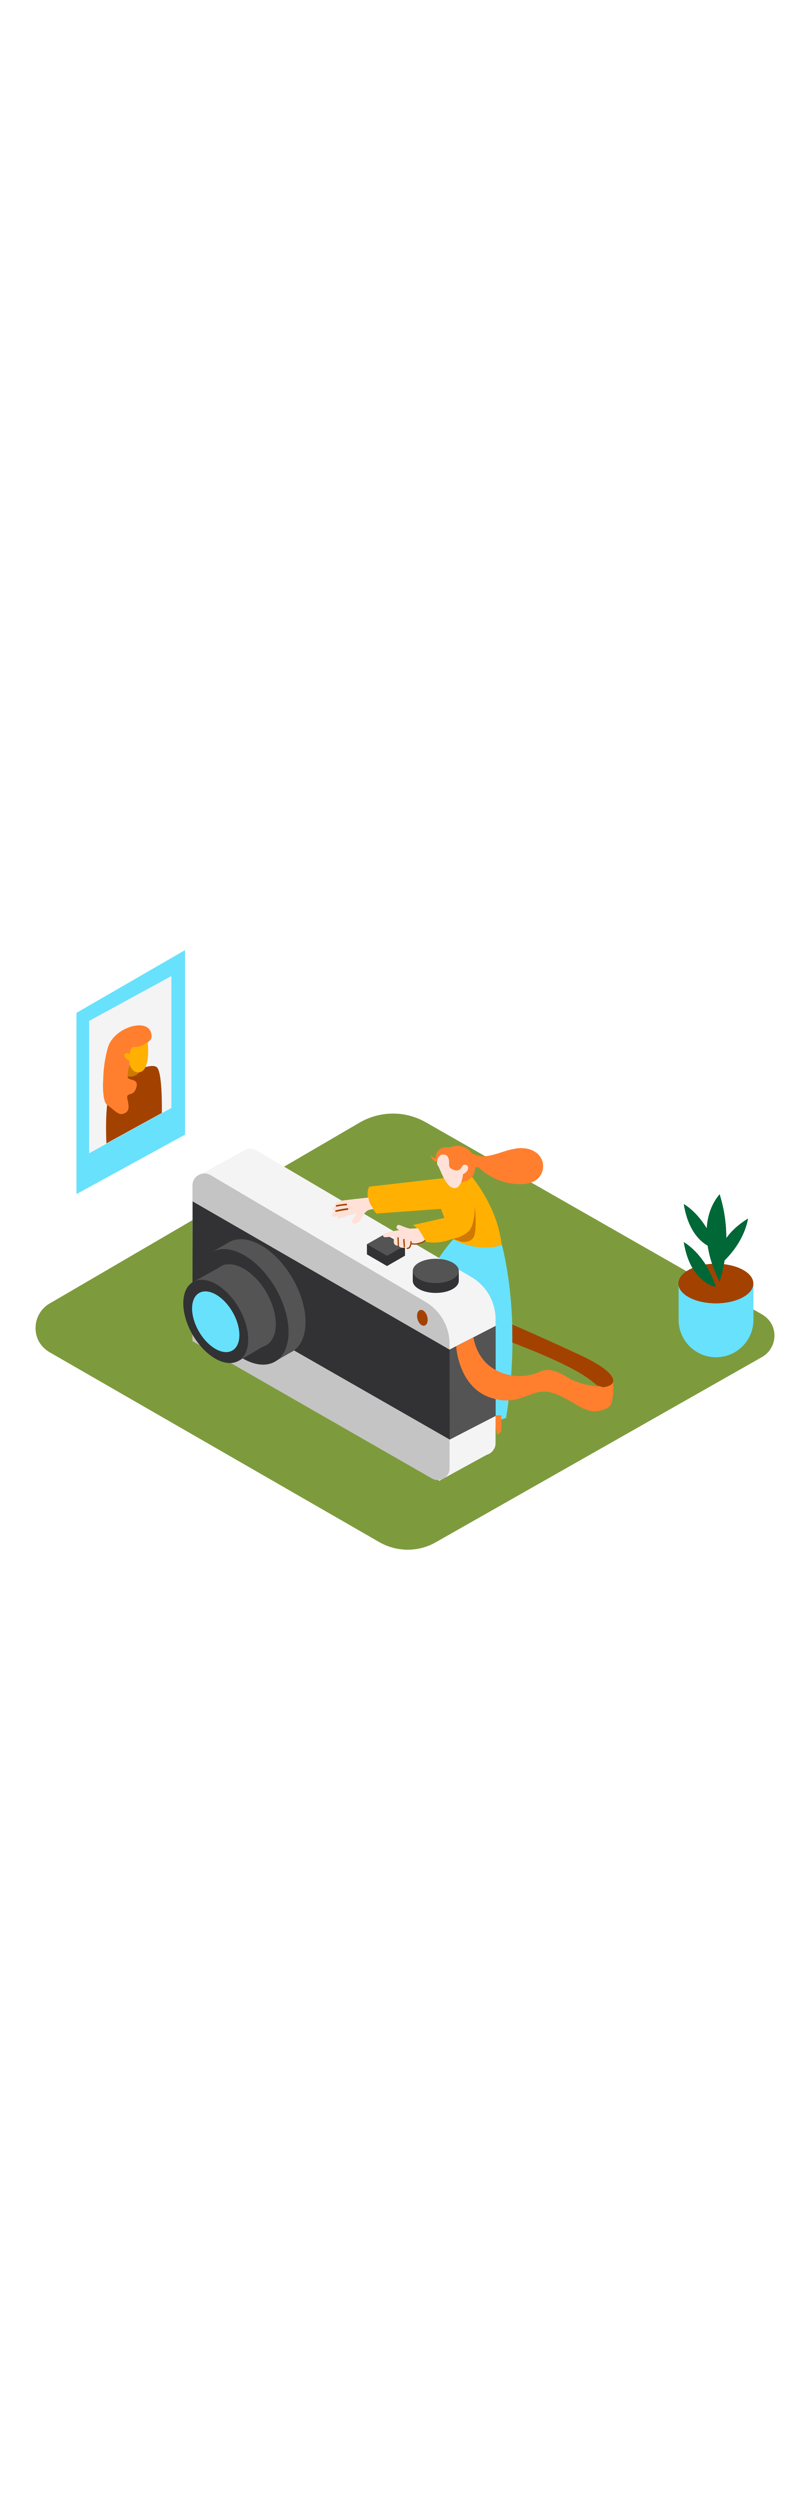 <svg version="1.1" id="Layer_1" xmlns="http://www.w3.org/2000/svg" xmlns:xlink="http://www.w3.org/1999/xlink" x="0px" y="0px" viewBox="0 0 500 500" style="width: 162px;" xml:space="preserve" data-imageid="camera-1-53" imageName="Camera 1" class="illustrations_image">
<style type="text/css">
	.st0_camera-1-53{fill:#7D9B3D;}
	.st1_camera-1-53{fill:#68E1FD;}
	.st2_camera-1-53{fill:#F4F4F4;}
	.st3_camera-1-53{fill:#A34200;}
	.st4_camera-1-53{fill:#FFB001;}
	.st5_camera-1-53{opacity:0.5;fill:#A34200;enable-background:new    ;}
	.st6_camera-1-53{fill:#FF7F2E;}
	.st7_camera-1-53{fill:url(#SVGID_1_);}
	.st8_camera-1-53{fill:url(#SVGID_00000052069861192184665420000006165533021978408886_);}
	.st9_camera-1-53{fill:#FFE1D7;}
	.st10_camera-1-53{opacity:0.3;fill:#545454;enable-background:new    ;}
	.st11_camera-1-53{fill:#323234;}
	.st12_camera-1-53{fill:#545454;}
	.st13_camera-1-53{fill:url(#SVGID_00000074420300200737659360000007503597063174618270_);}
	.st14_camera-1-53{fill:#006837;}
</style>
<path id="field_camera-1-53" class="st0_camera-1-53" d="M30.6,313.1l203.5,117.2c10.8,6.2,24.1,6.3,34.9,0.1l201.5-114.4c7.2-4.2,9.7-13.4,5.6-20.6&#10;&#9;c-1.3-2.3-3.3-4.2-5.6-5.6L262.9,171.2c-12.7-7.3-28.3-7.2-41,0.2L30.5,283.1c-8.3,4.9-11,15.6-6.2,23.9&#10;&#9;C25.9,309.5,28,311.6,30.6,313.1z"/>
<g id="photo_camera-1-53">
	<polygon class="st1_camera-1-53 targetColor" points="47.2,215.5 114.2,178.8 114.2,64.9 47.2,103.6 &#9;" style="fill: rgb(104, 225, 253);"/>
	<polygon class="st2_camera-1-53" points="55,190.3 105.8,162.3 105.8,80.9 55,108.6 &#9;"/>
	<path class="st3_camera-1-53" d="M65.7,184.2c0,0-1.8-30.9,4.4-36.5s23.7-14.4,27-10.2s2.8,27.9,2.8,27.9"/>
	<path class="st4_camera-1-53" d="M78.2,134.3l0.7,8.6c2.6,0.4,5.3-0.5,7.1-2.6"/>
	<path class="st5_camera-1-53" d="M78.2,134.3l0.7,8.6c2.6,0.4,5.3-0.5,7.1-2.6"/>
	<path class="st4_camera-1-53" d="M91.1,121.6c0.2,0.6,2,17.9-5.2,18.7s-7-11.6-7.1-15.5S89.1,115,91.1,121.6z"/>
	<path class="st6_camera-1-53" d="M79.2,112.7l0.2-0.1c5.6-2.1,13.8-2.4,14.2,5.4c0.1,3.2-4.3,4.8-4.3,4.8c-1.9,1.3-4.3,2-6.6,1.9&#10;&#9;&#9;c-3.7-0.3-2.7,11-2.7,11c-0.8,2.3-1.2,4.8-1.2,7.3c0.2,3,7.3,0.5,5.3,6.9s-6.8,1.6-5.3,7.7s-0.2,7.6-3.1,8.4s-6-3.2-9.6-5.6&#10;&#9;&#9;c-1.4-1-1.8-3.5-2.1-5.1c-0.4-3.4-0.6-6.9-0.3-10.3c0.1-6.9,1.1-13.7,3-20.3C68.5,119,73.9,114.7,79.2,112.7z"/>
	<path class="st4_camera-1-53" d="M81.1,130.8c0,0-1.3-3.2-3.5-2.2s0,3.4,2.3,4.6"/>
</g>
<g id="camera_person_camera-1-53">
	<path class="st6_camera-1-53" d="M377.8,327.9c0,0,2.1,10.3-0.8,17.7h-7.6l1.3-16.7L377.8,327.9z"/>
	
		<linearGradient id="SVGID_1_-camera-1-53" gradientUnits="userSpaceOnUse" x1="292.186" y1="-613.716" x2="271.176" y2="-573.896" gradientTransform="matrix(1 0 0 1 0 896.12)">
		<stop offset="1.000000e-02" style="stop-color:#006837"/>
		<stop offset="1" style="stop-color:#7D9B3D"/>
	</linearGradient>
	<path class="st7_camera-1-53" d="M352.4,312.8c-0.9-0.5-1.7-1.1-2.4-1.8l-125-53.6l-53.3,29.9c0,0,112.2,70.1,155.1,88.2l50.4-30.5&#10;&#9;&#9;C373.7,331.2,364.7,319.6,352.4,312.8z"/>
	
		<linearGradient id="SVGID_00000126296195067228179870000010100191994619652771_-camera-1-53" gradientUnits="userSpaceOnUse" x1="202.376" y1="-567.672" x2="181.376" y2="-527.852" gradientTransform="matrix(1 0 0 1 0 896.12)">
		<stop offset="1.000000e-02" style="stop-color:#006837"/>
		<stop offset="1" style="stop-color:#7D9B3D"/>
	</linearGradient>
	<path style="fill:url(#SVGID_00000126296195067228179870000010100191994619652771_);" d="M129.4,300.4l-53.3,29.9&#10;&#9;&#9;c0,0,112.2,70.1,155.1,88.2l71.9-43.6"/>
	<path class="st6_camera-1-53" d="M277,320.8c0,0,1.9,4.8,0.8,8.7s-11.4,16.6-9.6,17.9s15.1-5.1,15.9-7.6c0.5-2.7,0.8-5.4,0.7-8.2l1.9,10.2&#10;&#9;&#9;l3.4-1l-0.9-21.4L277,320.8z"/>
	<path class="st6_camera-1-53" d="M304.3,353.5c0.7,0.3,1.3,9.1,0.6,12.2s-7.9,7.2-12.4,10.9s1.8-11.3,1.8-12.5s0.2-10.6,0.2-10.6&#10;&#9;&#9;S301,352.1,304.3,353.5z"/>
	<path class="st1_camera-1-53 targetColor" d="M309.8,246.9c0,0,12.8,44.3,2.6,106.7c0,0-15.7,6.6-27.6-1.6l1.9-28.2l-10.3-0.4c0,0-18.3-25.2-15.8-43.8&#10;&#9;&#9;s19.7-36.8,19.7-36.8L309.8,246.9" style="fill: rgb(104, 225, 253);"/>
	<path class="st4_camera-1-53" d="M288.2,201.2c0,0,18.4,19,21.5,45.7c0,0-13.7,5.4-30.4-3.8l0,0c0,0-8.6,3.8-16.8,1.7l0,0c0,0-3.8-8.3-7.7-10.2&#10;&#9;&#9;l0,0l19.5-4.4l-2.1-5.6l-39.9,2.9c0,0-8.2-9.2-4.4-16.6l0,0l46.9-5.4"/>
	<path class="st6_camera-1-53" d="M268.9,193.5L268.9,193.5c0,0-0.6-7.9,9.1-6.9c3.4-1.5,7.3-1.1,10.4,0.9c1.2,0.7,2.2,1.8,2.9,3&#10;&#9;&#9;c1.6,0.7,3.3,1.2,5.1,1.6c5.3,0.5,11-1.8,15.9-3.3c1.6-0.5,3.3-0.9,5-1.2c1.4-0.4,2.9-0.5,4.4-0.5c0.5,0,1,0.1,1.5,0.1&#10;&#9;&#9;c3.3,0.1,6.5,1.4,8.9,3.6c4.2,4.1,4.2,10.8,0.1,14.9c-0.7,0.7-1.4,1.2-2.2,1.7c-3.2,1.6-6.8,2.2-10.4,1.9c-3.5-0.1-7-0.8-10.3-1.9&#10;&#9;&#9;c-6.2-2.1-11.7-5.8-16-10.7c0.3,2.5-0.2,5-1.3,7.3c-2.2,3.4-7,4.2-7,4.2l-14.7-12.4c-2.4-0.3-4.2-2.2-4.4-4.6&#10;&#9;&#9;C265.7,191.3,267.6,193.4,268.9,193.5z"/>
	<path class="st9_camera-1-53" d="M279.9,190.8c3.2,0.7,5,3.7,5.6,7.3c0.7-0.9,2-1,2.9-0.2c0.1,0.1,0.2,0.2,0.3,0.3c0.5,1.1,0.3,2.4-0.6,3.3&#10;&#9;&#9;c-0.6,0.7-1.4,1.3-2.3,1.7c-0.4,4.5-2.3,8.6-5,8.6c-6.1,0.1-9.2-13.2-10.9-14.4C269.4,192.9,271.2,189.1,279.9,190.8z"/>
	<path class="st6_camera-1-53" d="M291.8,190.6c0.4,0,0.8,0.1,1.1,0.3c2.1,0.8,3.5,3.8,3.3,5.8c-0.1,1.2-0.8,2.5-2.2,2.3s-2.2-1.6-2.9-2.5&#10;&#9;&#9;c-0.8-1-1.2-2.2-1.2-3.5C289.9,191.9,290.5,190.6,291.8,190.6z"/>
	<path class="st6_camera-1-53" d="M272.8,191.3c1.5-0.6,3.2,0.1,3.8,1.5c0,0,0,0,0,0v0.1c1.5,2.8-0.6,5.6,2.1,7s5,1.8,6.7-1.8s-3.9-9.9-7.8-9.4&#10;&#9;&#9;S272.8,191.3,272.8,191.3"/>
	<path class="st1_camera-1-53 targetColor" d="M286.7,276.2c-0.1-4.7-0.1-9.3-0.2-14c0-1.1,1.2-1.1,1.2,0c0.4,16.5,0.4,32.9,0.3,49.4&#10;&#9;&#9;c-0.1,4.7-0.1,9.3-0.2,14c0,1.1-1.2,1.1-1.2,0C286.8,309.1,286.9,292.7,286.7,276.2z" style="fill: rgb(104, 225, 253);"/>
	<path class="st6_camera-1-53" d="M309.4,352c0.1,1,0,10.3,0,10.3s-2.9,2.2-2.7,1.5s-2.3-11.6-2.3-11.6L309.4,352z"/>
	<path class="st2_camera-1-53" d="M305.9,369.2v-76.5c0-10.7-5.7-20.6-14.9-26l-132.7-78.2c-3.5-2.1-8.1-0.9-10.2,2.6c-0.7,1.1-1,2.5-1,3.8v96&#10;&#9;&#9;l147.8,84.8c3.5,2,8,0.8,10-2.8C305.6,371.8,305.9,370.6,305.9,369.2L305.9,369.2z"/>
	<path class="st2_camera-1-53" d="M225,355.7c3.4,0.5,6.6,2.2,8.9,4.8c11.2,12,24.4,21.8,37.2,32l32.1-17.6L221.7,275l-71.4-86.2l-26.3,14.4&#10;&#9;&#9;c0,18.9-0.1,37.9,1.1,56.8l54.4,67.2c2.2,0.4,4.3,1.3,6.2,2.6c11.5,7.7,22.5,16.1,33,25.1C220.9,354.7,223,355,225,355.7z"/>
	<path class="st2_camera-1-53" d="M277.5,384.6V308c0-10.7-5.7-20.6-14.9-26L130,203.8c-3.5-2.1-8.1-0.9-10.2,2.6c-0.7,1.1-1,2.5-1,3.8v96&#10;&#9;&#9;L266.6,391c3.5,2,8,0.8,10-2.7C277.3,387.1,277.6,385.9,277.5,384.6L277.5,384.6z"/>
	<path class="st10_camera-1-53" d="M277.5,384.6V308c0-10.7-5.7-20.6-14.9-26L130,203.8c-3.5-2.1-8.1-0.9-10.2,2.6c-0.7,1.1-1,2.5-1,3.8v96&#10;&#9;&#9;L266.6,391c3.5,2,8,0.8,10-2.7C277.3,387.1,277.6,385.9,277.5,384.6L277.5,384.6z"/>
	<polygon class="st11_camera-1-53" points="250,253.5 238.9,259.9 226.5,252.7 237.5,246.5 &#9;"/>
	<polyline class="st11_camera-1-53" points="226.5,252.7 226.5,246.4 250,247.2 250,253.5 &#9;"/>
	<polygon class="st12_camera-1-53" points="250,247.2 238.9,253.6 226.5,246.4 237.5,240.2 &#9;"/>
	<ellipse class="st11_camera-1-53" cx="269" cy="269" rx="14.2" ry="7.5"/>
	<polyline class="st11_camera-1-53" points="283.2,269 283.2,262.9 254.8,262.9 254.8,269 &#9;"/>
	<ellipse class="st12_camera-1-53" cx="269" cy="262.9" rx="14.2" ry="7.5"/>
	<polygon class="st11_camera-1-53" points="305.9,296.9 277.5,311.5 118.9,220 118.8,276.1 277.6,367 305.9,352.4 &#9;"/>
	<polygon class="st12_camera-1-53" points="305.9,296.9 277.5,311.5 277.6,367 305.9,352.4 &#9;"/>
	<polyline class="st12_camera-1-53" points="130.8,251.3 141.3,245.2 181.1,312.2 169.8,318.8 &#9;"/>
	<ellipse transform="matrix(0.866 -0.5 0.5 0.866 -117.966 117.79)" class="st12_camera-1-53" cx="160.8" cy="279" rx="22.9" ry="39"/>
	<ellipse transform="matrix(0.866 -0.5 0.5 0.866 -122.403 113.35)" class="st11_camera-1-53" cx="150.3" cy="285.1" rx="22.9" ry="39"/>
	<polyline class="st12_camera-1-53" points="119.1,269.8 138.9,258.8 166.8,307 147.2,318.5 &#9;"/>
	<ellipse transform="matrix(0.866 -0.5 0.5 0.866 -122.118 113.236)" class="st12_camera-1-53" cx="150.2" cy="284.5" rx="16.5" ry="28.1"/>
	<ellipse transform="matrix(0.866 -0.5 0.5 0.866 -129.219 105.989)" class="st11_camera-1-53" cx="133.2" cy="294.1" rx="16.5" ry="28.1"/>
	<ellipse transform="matrix(0.866 -0.5 0.5 0.866 -129.333 106.022)" class="st1_camera-1-53 targetColor" cx="133.2" cy="294.3" rx="12" ry="20.5" style="fill: rgb(104, 225, 253);"/>
	<ellipse transform="matrix(0.963 -0.268 0.268 0.963 -68.684 80.553)" class="st3_camera-1-53" cx="260.8" cy="292" rx="3.1" ry="5"/>
	<path class="st6_camera-1-53" d="M357.2,314.4c-17.5-8.1-29.3-13.2-37.1-16.4c0,1.4-0.1,2.7-0.2,4c0,2-0.1,4.1-0.4,6.1&#10;&#9;&#9;c14,5.4,33.4,13.6,44.4,21.8c2.4,1.8,4.5,3.4,6.2,4.9C381.4,334.9,385.2,327.3,357.2,314.4z"/>
	<path class="st6_camera-1-53" d="M373.3,334.6c-6.8-0.2-16.5-2-22.3-5.6c-8.7-5.5-12.8-5.4-16.7-4.4c-8.5,4.3-18.5,4.3-27.1,0.1&#10;&#9;&#9;c-8.6-4.1-13.3-11.8-15-20.8l-10.6,5.5c0,0,1.2,24.5,20.5,31.5s25.7-7.1,39.2-2.6s18.8,13,28.9,10.9&#10;&#9;&#9;C378.9,347.3,379.7,342.9,373.3,334.6z"/>
	<path class="st3_camera-1-53" d="M357.2,314.4c-17.5-8.1-33.2-15.1-41-18.4c0,1.4,0.1,4,0,5.3c0.1,1.9,0.1,3.9,0,5.8&#10;&#9;&#9;c14,5.4,36.8,14.6,47.7,22.8c1.9,1.5,3.5,2.7,5,3.9c1.1,0.2,2.1,0.5,3.1,0.9C381.7,333.9,383.5,326.5,357.2,314.4z"/>
	<path class="st9_camera-1-53" d="M257.9,236.6c-2.7,0.1-4.9,0.2-5,0.2c-1.5-0.4-3-0.9-4.5-1.5c-1-0.4-2.6-1.4-3.4-0.2s0.4,2.2,1.4,2.6h0.1&#10;&#9;&#9;c-1.4,0.2-2.9,0.5-4.4,0.8s-5.5,0.9-5.7,2.6c0,0.4,0.6,0.9,1,1c1.8,0,3.6-0.2,5.4-0.6h0.6c-0.3,1.2-0.4,2.4-0.3,3.7&#10;&#9;&#9;c0,0.8,0.4,1.4,1.1,1.8c0.6,0.3,1.3,0.4,2,0.4c0.6,1,1.7,1.4,2.8,1.2c0.2,0,0.3-0.1,0.5-0.2c0.3,0.3,0.7,0.5,1.1,0.5&#10;&#9;&#9;c0.8,0.2,1.6,0.1,2.4-0.3c0.6-0.6,0.6-1.6,0.7-2.4c3-0.2,6.7,0.5,8.6-2.5c-0.9-1.7-1.8-3.3-2.8-4.8&#10;&#9;&#9;C259,238,258.5,237.3,257.9,236.6z"/>
	<path class="st3_camera-1-53" d="M262.4,243.6c-0.9,0.9-2.1,1.5-3.4,1.8c-1.6,0.6-3.3,0.7-4.9,0.3l0,0c0-0.3,0-0.5,0-0.8c0-0.5-0.9-0.5-0.8,0&#10;&#9;&#9;c0.1,0.7,0,1.5-0.3,2.2c-0.1,0.3-0.2,0.6-0.4,0.9c-0.3,0.4-0.8,0.6-1.2,0.6c-0.5,0-0.5,0.8,0,0.8c0.8,0,1.6-0.4,2-1.2&#10;&#9;&#9;c0.3-0.6,0.4-1.1,0.6-1.7c1.8,0.4,3.6,0.2,5.3-0.4c1.3-0.3,2.5-0.9,3.5-1.8C262.6,244.1,262.5,243.8,262.4,243.6z"/>
	<path class="st3_camera-1-53" d="M249.7,243.5c0.1,1.5,0.2,2.9,0.3,4.4c0,0.2-0.2,0.4-0.5,0.3c-0.2,0-0.3-0.2-0.3-0.3c-0.1-1.5-0.3-2.9-0.3-4.4&#10;&#9;&#9;C248.9,243,249.7,243,249.7,243.5z"/>
	<path class="st3_camera-1-53" d="M246.1,242.5l0.2,4.6c0,0.2-0.2,0.4-0.4,0.4c-0.2,0-0.4-0.2-0.4-0.4l-0.2-4.6c0-0.2,0.2-0.4,0.4-0.4&#10;&#9;&#9;C245.9,242.1,246.1,242.3,246.1,242.5z"/>
	<path class="st9_camera-1-53" d="M227.4,217.6c-3.5,0.4-7,0.8-10.5,1.2c-3,0.4-6.2,0.5-9.1,1.7c-0.4,0.2-0.7,0.6-0.7,1&#10;&#9;&#9;c-0.2,0.5-0.1,1.1,0.3,1.5l-1.1,0.3c-0.8,0.3-1.2,1.1-0.9,1.9c0.2,0.7,1,1.1,1.7,1l0.5-0.1l-1.6,0.6c-1.7,0.7-1,3.5,0.8,2.8&#10;&#9;&#9;l1.3-0.5c-0.1,0.7,0.4,1.4,1.1,1.5c0,0,0,0,0,0c0.2,0,0.4,0,0.6-0.1c3.5-1.2,7.1-2.2,10.6-3.2c-1,1.4-2,2.9-2.9,4.4&#10;&#9;&#9;c-0.4,0.6-0.3,1.4,0.3,1.8c0,0,0,0,0,0c0.1,0,0.1,0.1,0.2,0.1c0.1,0.3,0.5,0.5,0.8,0.4c2-0.6,3.6-2,4.6-3.9c0.6-1,1.1-2,1.8-2.9&#10;&#9;&#9;c0.2-0.2,0.5-0.5,0.8-0.7c0.1-0.1,0.1-0.2,0.2-0.3c0.2-0.2,0.4-0.3,0.6-0.4c0.2-0.1,0.5-0.2,0.7-0.4l3.1-0.7&#10;&#9;&#9;C228.8,222.6,227.7,220.2,227.4,217.6z"/>
	<path class="st3_camera-1-53" d="M213.8,221.4c-2.1,0.2-4.2,0.5-6.2,0.9c-0.6,0.1-0.4,1.1,0.3,0.9c2-0.4,4-0.7,6-0.8&#10;&#9;&#9;C214.3,222.3,214.3,221.3,213.8,221.4z"/>
	<path class="st3_camera-1-53" d="M214.4,224.2c-2.4,0.3-4.8,0.7-7.1,1.3c-0.7,0.2-0.4,1.1,0.4,0.9c2.3-0.5,4.5-0.9,6.9-1.2&#10;&#9;&#9;C215.2,225.1,215.2,224.1,214.4,224.2z"/>
	<path class="st5_camera-1-53" d="M279.4,243.1c3.5-0.6,6.9-2.1,9.6-4.4c4.4-3.8,4.1-16.1,4.1-16.1s1.6,16-0.8,19.6s-7.1,2.8-7.6,2.7&#10;&#9;&#9;L279.4,243.1z"/>
</g>
<g id="plant_camera-1-53">
	
		<linearGradient id="SVGID_00000102537526629922491130000013100524102765770629_-camera-1-53" gradientUnits="userSpaceOnUse" x1="429.679" y1="-601.836" x2="413.529" y2="-571.236" gradientTransform="matrix(1 0 0 1 0 896.12)">
		<stop offset="1.000000e-02" style="stop-color:#006837"/>
		<stop offset="1" style="stop-color:#7D9B3D"/>
	</linearGradient>
	<path style="fill:url(#SVGID_00000102537526629922491130000013100524102765770629_);" d="M428.7,327.2c8.4-5.4,17.1-10.2,25.9-15&#10;&#9;&#9;l-32.5-13.9l-41,22.9c0,0,12,7.5,28.7,17.6C416,334.8,422.5,331.2,428.7,327.2z"/>
	<path class="st1_camera-1-53 targetColor" d="M439.8,278.9c-7.5-0.6-15.4-2.9-20.9-8v22.2c0,12.7,10.3,23.1,23.1,23.1l0,0l0,0c12.7,0,23.1-10.3,23.1-23.1&#10;&#9;&#9;v-22.6C457.1,273.7,448.2,279.6,439.8,278.9z" style="fill: rgb(104, 225, 253);"/>
	<ellipse class="st14_camera-1-53" cx="441.9" cy="270.7" rx="23.1" ry="12.2"/>
	<path class="st14_camera-1-53" d="M441.9,272.8c0,0-15.7-2.3-19.8-27.6C422.1,245.1,435.5,252.5,441.9,272.8z"/>
	<path class="st14_camera-1-53" d="M444.2,269.6c0,0-18-32.3,0-54C449.7,233.1,449.7,252,444.2,269.6z"/>
	<path class="st14_camera-1-53" d="M441.9,249.3c0,0-15.7-2.3-19.8-27.6C422.1,221.6,435.5,229,441.9,249.3z"/>
	<path class="st14_camera-1-53" d="M443.8,259.6c0,0-3.9-15.4,17.9-29C461.7,230.6,460,245.8,443.8,259.6z"/>
	<ellipse class="st3_camera-1-53" cx="441.9" cy="270.7" rx="23.1" ry="12.2"/>
	<path class="st14_camera-1-53" d="M441.9,272.8c0,0-15.7-2.3-19.8-27.6C422.1,245.1,435.5,252.5,441.9,272.8z"/>
	<path class="st14_camera-1-53" d="M444.2,269.6c0,0-18-32.3,0-54C449.7,233.1,449.7,252,444.2,269.6z"/>
	<path class="st14_camera-1-53" d="M441.9,249.3c0,0-15.7-2.3-19.8-27.6C422.1,221.6,435.5,229,441.9,249.3z"/>
	<path class="st14_camera-1-53" d="M443.8,259.6c0,0-3.9-15.4,17.9-29C461.7,230.6,460,245.8,443.8,259.6z"/>
</g>
</svg>